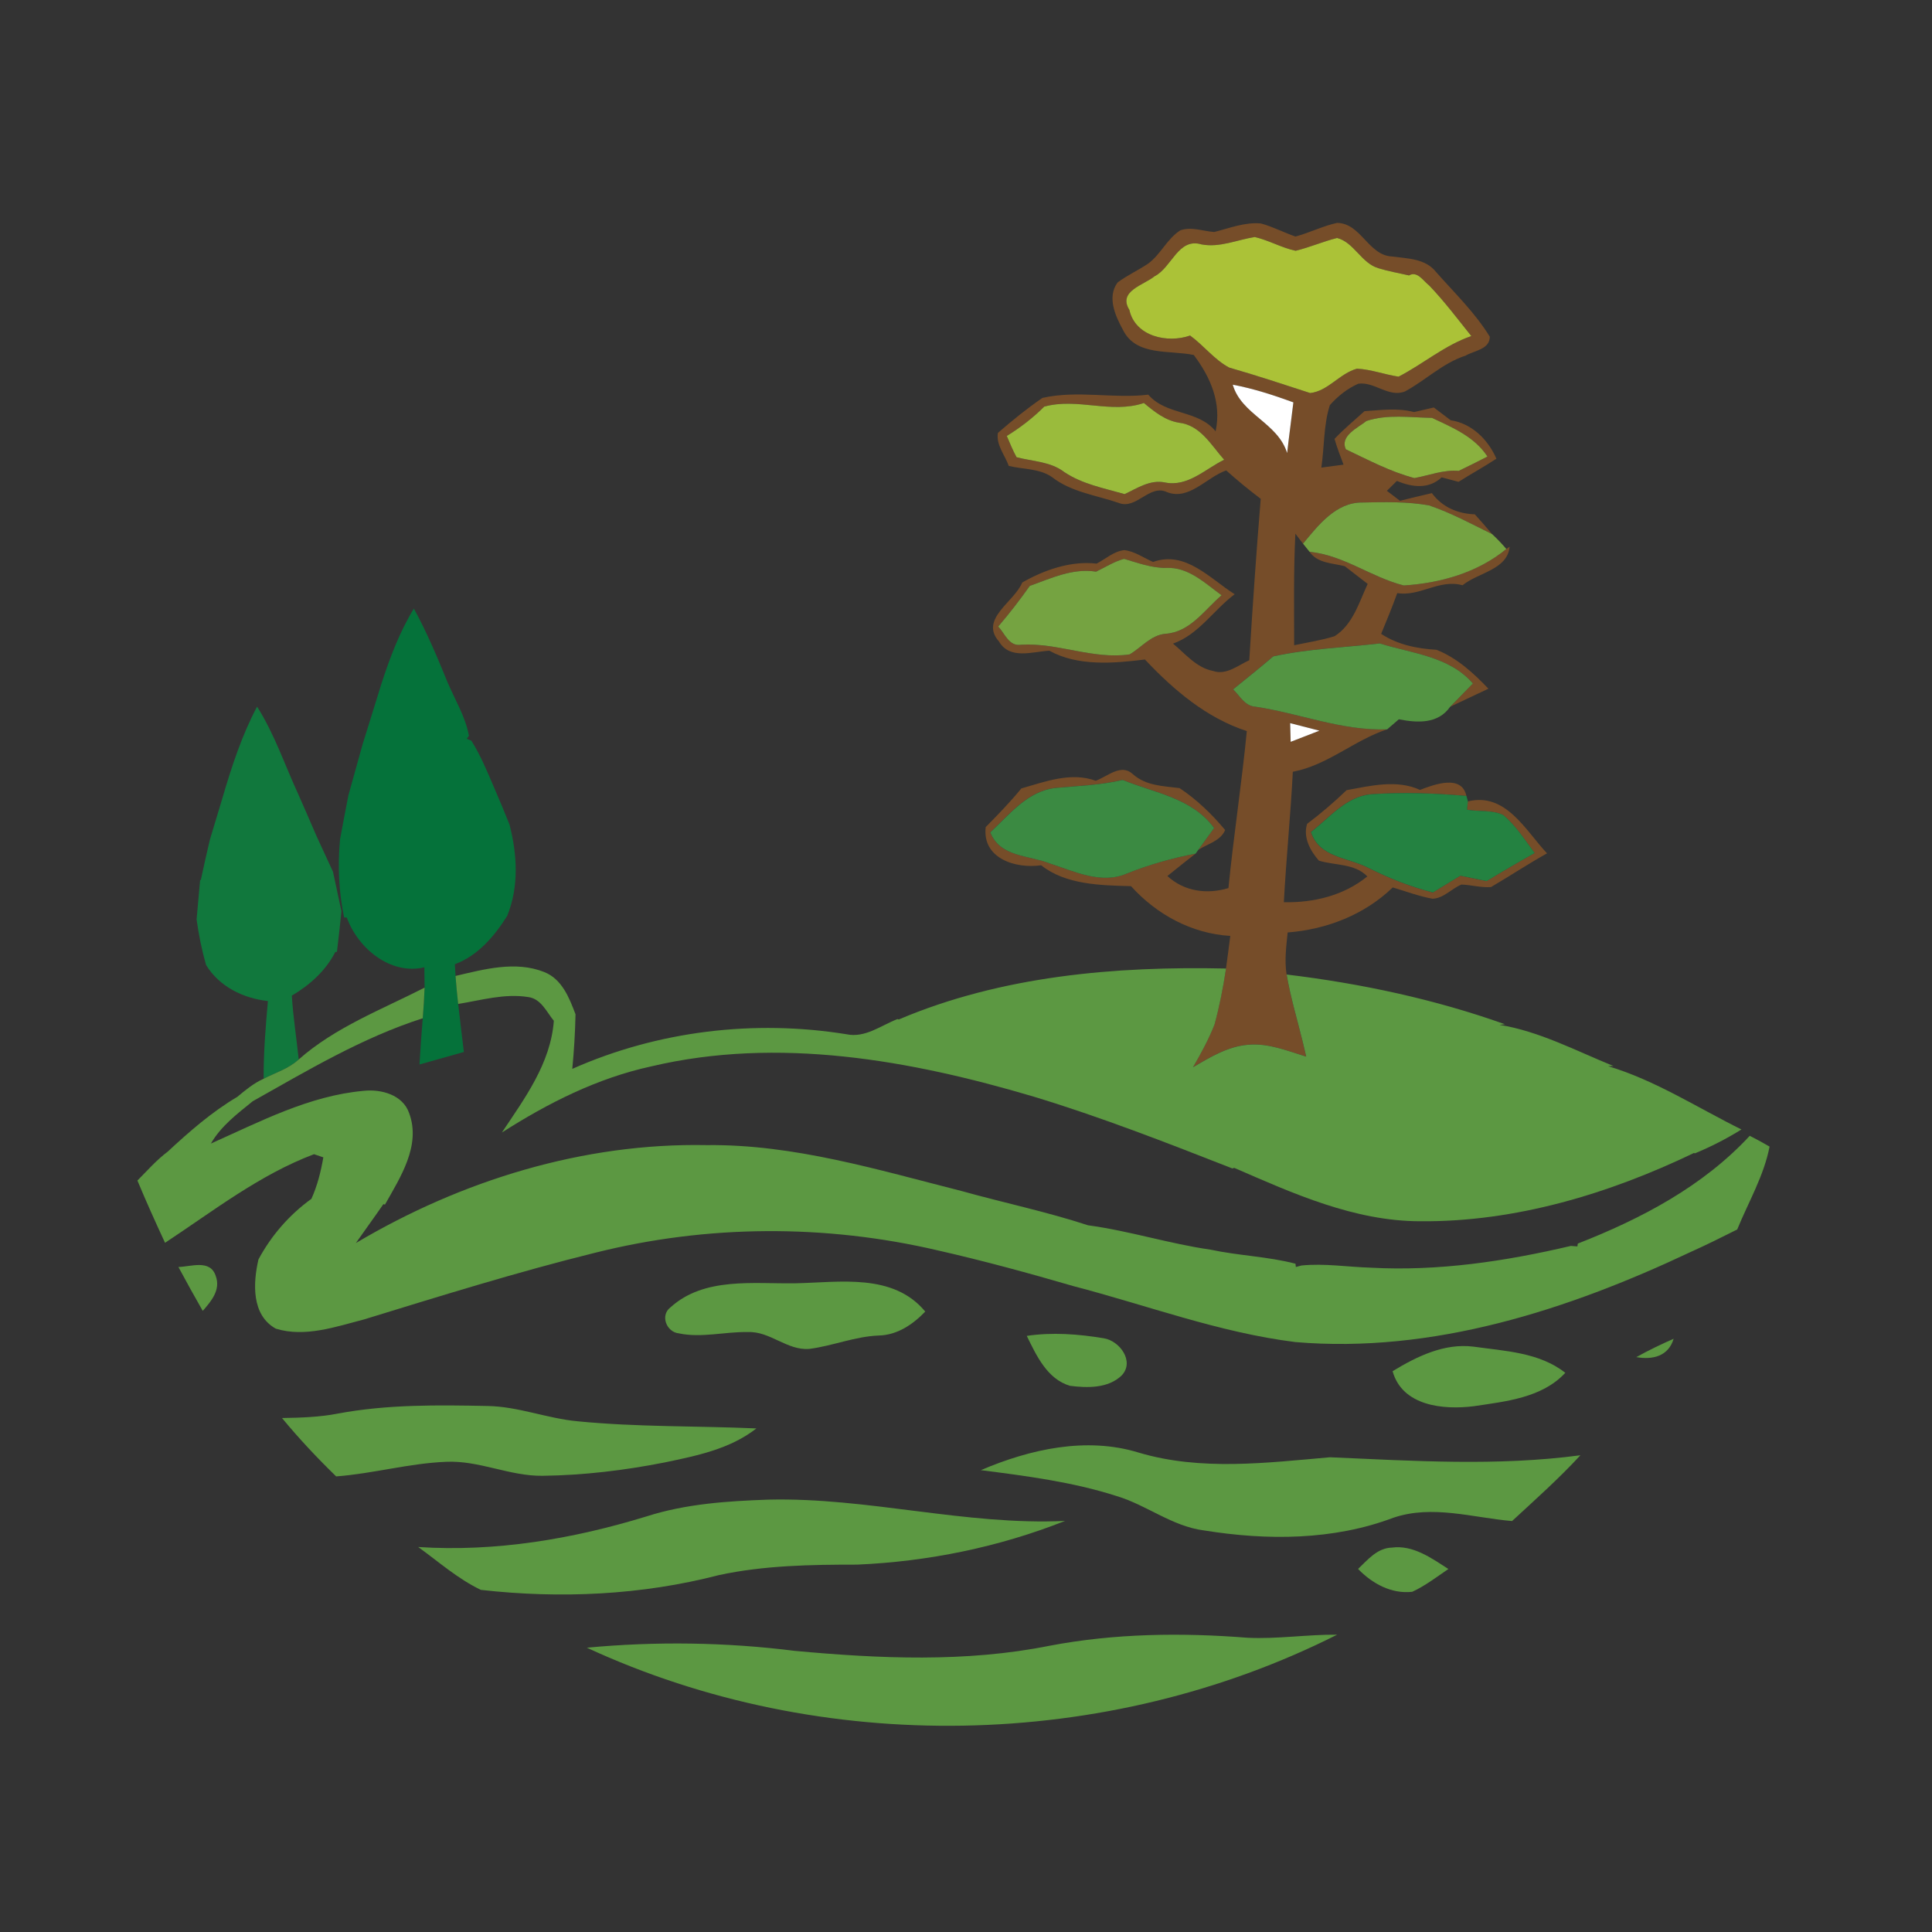 <?xml version="1.0" encoding="utf-8"?>
<!-- Generator: Adobe Illustrator 16.0.0, SVG Export Plug-In . SVG Version: 6.00 Build 0)  -->
<!DOCTYPE svg PUBLIC "-//W3C//DTD SVG 1.1//EN" "http://www.w3.org/Graphics/SVG/1.1/DTD/svg11.dtd">
<svg version="1.1" id="Layer_1" xmlns="http://www.w3.org/2000/svg" xmlns:xlink="http://www.w3.org/1999/xlink" x="0px" y="0px"
	 width="100px" height="100px" viewBox="0 0 100 100" enable-background="new 0 0 100 100" xml:space="preserve">
<rect x="0" y="0" width="100" height="100" fill="#333333" stroke="none"/>
<g>
	<g>
		<g>
			<path fill="#764D29" d="M62.848,12.008c0.792-0.199,1.585-0.518,2.415-0.442c0.619,0.166,1.187,0.471,1.791,0.677
				c0.729-0.196,1.411-0.544,2.15-0.706c1.246,0.012,1.62,1.691,2.857,1.74c0.797,0.108,1.724,0.104,2.269,0.802
				c0.957,1.084,2.021,2.108,2.781,3.349c0.002,0.659-0.813,0.72-1.253,0.979c-1.179,0.383-2.064,1.274-3.133,1.852
				c-0.84,0.339-1.591-0.522-2.423-0.397c-0.564,0.25-1.067,0.65-1.47,1.11c-0.331,1.038-0.28,2.159-0.44,3.231
				c0.287-0.036,0.862-0.115,1.149-0.153c-0.164-0.439-0.338-0.879-0.466-1.333c0.484-0.516,1.031-0.961,1.549-1.434
				c0.855-0.056,1.723-0.181,2.566,0.046c0.255-0.06,0.767-0.181,1.024-0.238c0.289,0.221,0.578,0.44,0.872,0.661
				c1.096,0.164,1.938,1.003,2.367,1.99c-0.637,0.421-1.313,0.786-1.959,1.198c-0.22-0.057-0.654-0.175-0.875-0.232
				c-0.667,0.626-1.532,0.514-2.316,0.184c-0.127,0.129-0.391,0.385-0.518,0.512c0.17,0.128,0.509,0.386,0.678,0.517
				c0.551-0.137,1.1-0.271,1.651-0.397c0.532,0.725,1.337,1.067,2.222,1.097c0.306,0.337,0.606,0.68,0.897,1.027
				c-1.068-0.53-2.129-1.101-3.261-1.487c-1.138-0.207-2.311-0.175-3.465-0.151c-1.361-0.013-2.277,1.18-3.065,2.13
				c-0.1-0.132-0.295-0.391-0.394-0.518c-0.098,1.922-0.063,3.852-0.063,5.775c0.699-0.147,1.411-0.254,2.096-0.469
				c0.943-0.6,1.264-1.749,1.709-2.706c-0.397-0.306-0.791-0.611-1.183-0.915c-0.64-0.164-1.414-0.147-1.827-0.748
				c1.77,0.179,3.194,1.318,4.876,1.743c1.892-0.116,3.82-0.663,5.31-1.887l0.172-0.117c-0.114,1.198-1.637,1.338-2.437,1.995
				c-1.209-0.335-2.198,0.598-3.379,0.405c-0.258,0.71-0.543,1.412-0.834,2.11c0.86,0.565,1.851,0.764,2.864,0.825
				c1.054,0.415,1.915,1.202,2.688,2.014c-0.66,0.315-1.328,0.622-1.985,0.937c0.396-0.401,0.784-0.805,1.178-1.208
				c-1.218-1.413-3.151-1.55-4.82-2.073c-1.838,0.213-3.701,0.274-5.51,0.67c-0.682,0.581-1.381,1.141-2.079,1.705
				c0.341,0.328,0.6,0.854,1.129,0.895c2.299,0.338,4.486,1.262,6.845,1.176c-1.709,0.567-3.082,1.857-4.882,2.198
				c-0.115,2.251-0.343,4.497-0.465,6.752c1.552,0.029,3.103-0.344,4.322-1.336c-0.662-0.681-1.664-0.558-2.507-0.816
				c-0.449-0.511-0.83-1.209-0.61-1.905c0.719-0.54,1.398-1.125,2.046-1.745c1.238-0.223,2.596-0.563,3.797-0.012
				c0.751-0.291,2.166-0.81,2.401,0.313c-1.64-0.145-3.301-0.2-4.946-0.088c-1.287,0.124-2.14,1.217-3.1,1.953
				c0.419,1.324,1.899,1.307,2.954,1.848c1.071,0.539,2.188,0.983,3.356,1.282c0.472-0.291,0.946-0.584,1.421-0.869
				c0.451,0.092,0.906,0.188,1.358,0.28c0.819-0.498,1.65-0.983,2.487-1.453c-0.508-0.679-0.97-1.412-1.621-1.964
				c-0.571-0.278-1.271-0.166-1.879-0.278c0.01-0.106,0.03-0.326,0.045-0.429c1.966-0.482,2.979,1.499,4.099,2.689
				c-0.987,0.551-1.927,1.178-2.901,1.745c-0.517,0.037-1.021-0.11-1.527-0.131c-0.515,0.21-0.918,0.714-1.5,0.735
				c-0.703-0.127-1.377-0.383-2.058-0.585c-1.464,1.416-3.425,2.174-5.44,2.331c-0.07,0.718-0.171,1.449-0.054,2.174
				c0.199,1.169,0.544,2.308,0.826,3.459c0.047,0.197,0.143,0.591,0.188,0.791c-0.977-0.298-1.964-0.71-3.005-0.614
				c-1.049,0.08-1.967,0.645-2.855,1.163c0.413-0.717,0.813-1.444,1.115-2.217c0.259-0.952,0.446-1.919,0.594-2.892
				c0.079-0.56,0.15-1.123,0.222-1.685c-2-0.122-3.806-1.103-5.139-2.576c-1.558-0.04-3.386-0.072-4.648-1.081
				c-1.321,0.191-3.063-0.348-2.872-1.977c0.638-0.645,1.271-1.298,1.845-2c1.229-0.351,2.574-0.865,3.848-0.397
				c0.605-0.215,1.314-0.913,1.92-0.344c0.687,0.608,1.563,0.615,2.421,0.724c0.891,0.593,1.675,1.348,2.359,2.17
				c-0.239,0.574-0.922,0.716-1.398,1.033c0.274-0.377,0.551-0.758,0.825-1.139c-1.14-1.556-3.069-1.812-4.737-2.489
				c-1.134,0.272-2.301,0.306-3.457,0.414c-1.452,0.151-2.396,1.375-3.39,2.3c0.503,1.288,1.993,1.176,3.088,1.612
				c1.265,0.409,2.66,1.097,3.987,0.516c1.145-0.459,2.336-0.794,3.551-1.027c-0.489,0.384-0.976,0.771-1.458,1.161
				c0.868,0.799,2.046,0.961,3.16,0.624c0.268-2.711,0.688-5.412,0.951-8.126c-2.089-0.681-3.79-2.131-5.274-3.706
				c-1.618,0.203-3.478,0.359-4.948-0.455c-0.873,0.048-2.043,0.479-2.603-0.473c-1.031-1.166,0.791-2.045,1.2-3.056
				c1.123-0.644,2.514-1.137,3.849-0.978c0.474-0.243,0.89-0.643,1.439-0.699c0.54,0.066,0.995,0.397,1.484,0.613
				c1.673-0.604,2.939,0.856,4.225,1.67c-1.094,0.817-1.871,2.093-3.192,2.555c0.641,0.532,1.215,1.252,2.075,1.417
				c0.687,0.232,1.283-0.291,1.872-0.556c0.173-2.787,0.363-5.576,0.593-8.355c-0.619-0.468-1.213-0.954-1.787-1.469
				c-1.018,0.353-1.914,1.567-3.059,1.125c-0.911-0.438-1.592,0.927-2.507,0.556c-1.163-0.399-2.46-0.56-3.451-1.336
				c-0.65-0.452-1.493-0.397-2.237-0.578c-0.199-0.562-0.665-1.088-0.563-1.708c0.738-0.641,1.503-1.262,2.303-1.812
				c1.821-0.412,3.691,0.052,5.481-0.169c0.938,1.092,2.577,0.77,3.485,1.898c0.315-1.48-0.263-2.794-1.13-3.951
				c-1.246-0.263-2.987,0.074-3.661-1.292c-0.397-0.722-0.842-1.705-0.283-2.461c0.498-0.374,1.073-0.631,1.592-0.983
				c0.643-0.478,0.972-1.281,1.653-1.715C61.665,11.717,62.266,11.969,62.848,12.008z M59.763,14.3
				c-0.566,0.462-1.909,0.766-1.305,1.738c0.302,1.379,1.975,1.742,3.144,1.329c0.705,0.512,1.256,1.254,2.025,1.659
				c1.406,0.403,2.795,0.863,4.188,1.317c0.92-0.095,1.532-1.02,2.425-1.261c0.732,0.036,1.428,0.306,2.152,0.413
				c1.275-0.657,2.388-1.629,3.765-2.101c-0.711-0.886-1.394-1.795-2.176-2.612c-0.299-0.225-0.622-0.781-1.048-0.526
				c-0.532-0.121-1.066-0.212-1.581-0.372c-0.888-0.256-1.267-1.344-2.144-1.566c-0.725,0.181-1.418,0.486-2.146,0.662
				c-0.731-0.156-1.387-0.543-2.113-0.712c-0.92,0.144-1.812,0.56-2.757,0.383C60.983,12.284,60.658,13.844,59.763,14.3z
				 M63.807,19.911c0.451,1.557,2.328,1.964,2.814,3.54c0.099-0.876,0.219-1.749,0.323-2.625
				C65.92,20.452,64.882,20.115,63.807,19.911z M54.049,21.047c-0.582,0.583-1.237,1.086-1.938,1.521
				c0.161,0.37,0.31,0.746,0.505,1.099c0.834,0.221,1.754,0.217,2.469,0.768c0.935,0.626,2.058,0.836,3.126,1.142
				c0.659-0.31,1.325-0.762,2.088-0.602c1.178,0.243,2.086-0.701,3.063-1.176c-0.669-0.751-1.229-1.795-2.341-1.918
				c-0.711-0.114-1.274-0.57-1.813-1.02C57.515,21.434,55.773,20.572,54.049,21.047z M70.726,21.791
				c-0.449,0.361-1.388,0.77-1.063,1.467c1.155,0.547,2.306,1.162,3.546,1.488c0.765-0.138,1.501-0.44,2.292-0.372
				c0.502-0.237,0.995-0.49,1.489-0.742c-0.669-1.028-1.806-1.504-2.873-2.002C72.993,21.614,71.814,21.426,70.726,21.791z
				 M56.734,29.589c-1.206-0.193-2.327,0.342-3.432,0.738c-0.512,0.724-1.055,1.426-1.633,2.103c0.341,0.36,0.56,1.045,1.18,0.942
				c1.902-0.114,3.721,0.775,5.622,0.5c0.613-0.363,1.094-0.993,1.841-1.066c1.285-0.079,2.021-1.228,2.917-1.995
				c-0.865-0.626-1.726-1.478-2.876-1.414c-0.759,0.003-1.462-0.261-2.173-0.47C57.664,29.066,57.209,29.361,56.734,29.589z
				 M66.778,37.43c0.008,0.241,0.019,0.725,0.025,0.966c0.497-0.19,0.993-0.381,1.488-0.577
				C67.787,37.689,67.283,37.56,66.778,37.43z"/>
		</g>
	</g>
	<path fill="#ABC237" d="M73.98,14.782c-0.299-0.225-0.622-0.781-1.048-0.526c-0.532-0.121-1.066-0.212-1.581-0.372
		c-0.888-0.256-1.267-1.344-2.144-1.566c-0.725,0.181-1.418,0.486-2.146,0.662c-0.731-0.156-1.387-0.543-2.113-0.712
		c-0.92,0.144-1.812,0.56-2.757,0.383c-1.209-0.366-1.534,1.193-2.43,1.649c-0.566,0.462-1.909,0.766-1.305,1.738
		c0.302,1.379,1.975,1.742,3.144,1.329c0.705,0.512,1.256,1.254,2.025,1.659c1.406,0.403,2.795,0.863,4.188,1.317
		c0.92-0.095,1.532-1.02,2.425-1.261c0.732,0.036,1.428,0.306,2.152,0.413c1.275-0.657,2.388-1.629,3.765-2.101
		C75.445,16.509,74.763,15.6,73.98,14.782z"/>
	<g>
		<path fill="#FFFFFF" d="M63.807,19.911c1.075,0.204,2.113,0.541,3.138,0.915c-0.104,0.876-0.225,1.749-0.323,2.625
			C66.135,21.875,64.258,21.468,63.807,19.911z"/>
		<path fill="#FFFFFF" d="M66.778,37.43c0.505,0.13,1.009,0.259,1.514,0.39c-0.495,0.195-0.991,0.387-1.488,0.577
			C66.797,38.155,66.786,37.67,66.778,37.43z"/>
	</g>
	<g>
		<path fill="#9ABB3C" d="M54.049,21.047c1.725-0.475,3.466,0.387,5.159-0.188c0.538,0.449,1.102,0.905,1.813,1.02
			c1.111,0.124,1.672,1.167,2.341,1.918c-0.977,0.475-1.885,1.419-3.063,1.176c-0.763-0.16-1.429,0.292-2.088,0.602
			c-1.068-0.306-2.191-0.515-3.126-1.142c-0.715-0.55-1.635-0.546-2.469-0.768c-0.195-0.354-0.344-0.729-0.505-1.099
			C52.812,22.133,53.467,21.63,54.049,21.047z"/>
	</g>
	<g>
		<path fill="#8AB13F" d="M70.726,21.791c1.089-0.364,2.268-0.177,3.391-0.162c1.067,0.499,2.204,0.974,2.873,2.002
			c-0.494,0.252-0.987,0.505-1.489,0.742c-0.791-0.068-1.527,0.234-2.292,0.372c-1.24-0.326-2.391-0.94-3.546-1.488
			C69.338,22.561,70.276,22.151,70.726,21.791z"/>
	</g>
	<g>
		<path fill="#74A341" d="M67.444,28.14c0.788-0.95,1.704-2.143,3.065-2.13c1.154-0.024,2.327-0.055,3.465,0.151
			c1.132,0.386,2.192,0.957,3.261,1.487c0.257,0.239,0.504,0.495,0.733,0.768c-1.489,1.224-3.418,1.771-5.31,1.887
			c-1.682-0.425-3.106-1.564-4.876-1.743C67.697,28.457,67.529,28.245,67.444,28.14z"/>
	</g>
	<g>
		<path fill="#75A341" d="M56.734,29.589c0.475-0.228,0.93-0.523,1.446-0.663c0.711,0.208,1.414,0.473,2.173,0.47
			c1.15-0.064,2.011,0.788,2.876,1.414c-0.896,0.768-1.632,1.916-2.917,1.995c-0.747,0.074-1.228,0.704-1.841,1.066
			c-1.901,0.276-3.72-0.613-5.622-0.5c-0.62,0.103-0.839-0.582-1.18-0.942c0.578-0.676,1.121-1.379,1.633-2.103
			C54.407,29.931,55.528,29.396,56.734,29.589z"/>
	</g>
	<g>
		<path fill="#539442" d="M65.906,33.974c1.809-0.396,3.672-0.457,5.51-0.67c1.669,0.523,3.603,0.661,4.82,2.073
			c-0.394,0.403-0.781,0.806-1.178,1.208c-0.625,0.896-1.697,0.834-2.654,0.646c-0.149,0.131-0.454,0.39-0.604,0.52
			c-2.358,0.086-4.546-0.838-6.845-1.176c-0.529-0.041-0.788-0.567-1.129-0.895C64.525,35.115,65.225,34.555,65.906,33.974z"/>
	</g>
	<path fill="#3B8A42" d="M54.648,40.783c1.156-0.108,2.323-0.142,3.457-0.414c1.668,0.678,3.598,0.933,4.737,2.489
		c-0.274,0.381-0.551,0.762-0.825,1.139l-0.133,0.187c-1.215,0.233-2.406,0.568-3.551,1.027c-1.327,0.581-2.723-0.107-3.987-0.516
		c-1.095-0.436-2.585-0.324-3.088-1.612C52.252,42.159,53.196,40.934,54.648,40.783z"/>
	<g>
		<path fill="#248241" d="M70.957,41.111c1.646-0.112,3.307-0.057,4.946,0.088l0.076,0.282c-0.015,0.103-0.035,0.322-0.045,0.429
			c0.608,0.112,1.308,0,1.879,0.278c0.651,0.552,1.113,1.285,1.621,1.964c-0.837,0.47-1.668,0.955-2.487,1.453
			c-0.452-0.092-0.907-0.188-1.358-0.28c-0.475,0.285-0.949,0.578-1.421,0.869c-1.169-0.299-2.285-0.743-3.356-1.282
			c-1.055-0.542-2.535-0.524-2.954-1.848C68.817,42.328,69.67,41.235,70.957,41.111z"/>
	</g>
	<path fill="#11783D" d="M17.235,45.121c-0.283-0.613-0.567-1.222-0.847-1.835c-0.308-0.721-0.625-1.436-0.94-2.156
		c-0.702-1.522-1.238-3.131-2.142-4.556c-0.798,1.507-1.324,3.133-1.801,4.76c-0.214,0.707-0.423,1.41-0.639,2.119
		c-0.163,0.695-0.324,1.397-0.471,2.096h-0.037c-0.063,0.678-0.121,1.355-0.182,2.038c0.108,0.797,0.27,1.585,0.49,2.362
		c0.696,1.126,1.916,1.719,3.201,1.866c-0.118,1.338-0.23,2.674-0.22,4.02c0.613-0.314,1.302-0.522,1.815-0.998
		c-0.114-1.1-0.29-2.196-0.357-3.303c0.933-0.551,1.752-1.286,2.252-2.262l0.082-0.003c0.085-0.702,0.165-1.401,0.234-2.104
		C17.527,46.481,17.384,45.804,17.235,45.121z"/>
	<path fill="#05723A" d="M26.372,42.678c-0.261-0.659-0.538-1.314-0.819-1.964c-0.347-0.812-0.684-1.627-1.155-2.376l-0.241-0.098
		l0.115-0.155c-0.176-0.985-0.721-1.857-1.109-2.776c-0.528-1.292-1.067-2.583-1.742-3.809c-0.744,1.221-1.249,2.563-1.688,3.921
		c-0.318,1.037-0.646,2.071-0.966,3.109c-0.245,0.886-0.493,1.764-0.737,2.649c-0.145,0.751-0.29,1.506-0.429,2.261
		c-0.128,1.357-0.067,2.721,0.212,4.052l0.136-0.004c0.573,1.589,2.254,2.994,4.015,2.581c0.003,0.263,0.009,0.788,0.014,1.05
		c-0.021,0.529-0.053,1.059-0.096,1.586c-0.065,0.794-0.125,1.593-0.169,2.392c0.766-0.217,1.535-0.432,2.297-0.647
		c-0.098-0.829-0.202-1.657-0.294-2.486c-0.051-0.486-0.102-0.966-0.137-1.45l-0.036-0.605c1.198-0.447,2.047-1.451,2.709-2.502
		C26.868,45.888,26.773,44.237,26.372,42.678z"/>
	<g>
		<path fill="#5C9842" d="M27.341,51.608c0.667,0.087,0.947,0.768,1.326,1.228c-0.166,2.208-1.507,4.01-2.691,5.785
			c2.382-1.525,4.947-2.821,7.731-3.425c6.576-1.554,13.418-0.326,19.787,1.563c3.496,1.06,6.896,2.389,10.291,3.719l0.1-0.029
			c3.056,1.329,6.219,2.759,9.621,2.763c4.922,0.044,9.765-1.416,14.173-3.534l0.051,0.019c0.835-0.346,1.641-0.759,2.407-1.236
			c-2.28-1.127-4.459-2.547-6.904-3.277l0.28-0.007c-1.93-0.783-3.829-1.795-5.895-2.131l0.278-0.031
			c-3.647-1.3-7.46-2.111-11.299-2.574c0.199,1.169,0.544,2.308,0.826,3.459c0.047,0.197,0.143,0.591,0.188,0.791
			c-0.977-0.298-1.964-0.71-3.005-0.614c-1.049,0.08-1.967,0.645-2.855,1.163c0.413-0.717,0.813-1.444,1.115-2.217
			c0.259-0.952,0.446-1.919,0.594-2.892c-5.727-0.127-11.62,0.379-16.942,2.638l-0.064-0.023c-0.851,0.332-1.681,0.993-2.644,0.786
			c-4.777-0.771-9.767-0.171-14.188,1.793c0.091-0.94,0.148-1.885,0.167-2.826c-0.324-0.856-0.7-1.823-1.622-2.187
			c-1.483-0.589-3.104-0.144-4.589,0.203c0.036,0.484,0.086,0.964,0.137,1.45C24.91,51.771,26.125,51.411,27.341,51.608z"/>
		<path fill="#5C9842" d="M90.566,58.789c-2.419,2.616-5.624,4.297-8.898,5.578l-0.024,0.147l-0.336-0.026
			c-3.388,0.798-6.867,1.318-10.357,1.127c-1.201-0.036-2.394-0.233-3.59-0.113l-0.287,0.077l-0.02-0.17
			c-1.438-0.375-2.94-0.414-4.396-0.727c-2.136-0.305-4.212-0.976-6.34-1.261c-2.15-0.704-4.368-1.166-6.546-1.774
			c-4.33-1.096-8.691-2.429-13.198-2.376C30.192,59.147,23.879,61.1,18.42,64.34c0.471-0.675,0.958-1.335,1.423-2.013l0.083,0.022
			c0.792-1.407,1.87-3.051,1.256-4.72c-0.325-0.966-1.453-1.266-2.365-1.167c-2.815,0.252-5.362,1.596-7.902,2.729
			c0.524-0.907,1.365-1.541,2.166-2.191c2.828-1.589,5.676-3.295,8.801-4.295c0.043-0.527,0.075-1.057,0.096-1.586
			c-2.221,1.134-4.632,2.052-6.516,3.718c-0.513,0.476-1.202,0.684-1.815,0.998c-0.511,0.227-0.941,0.587-1.366,0.939
			c-1.319,0.78-2.483,1.798-3.601,2.836c-0.576,0.429-1.059,0.983-1.567,1.494c0.451,1.084,0.935,2.157,1.43,3.223
			c2.497-1.645,4.892-3.524,7.711-4.586c0.121,0.041,0.362,0.122,0.482,0.164c-0.127,0.735-0.308,1.462-0.617,2.146
			c-1.143,0.826-2.076,1.896-2.742,3.139c-0.28,1.219-0.369,2.88,0.902,3.582c1.509,0.461,3.092-0.097,4.564-0.479
			c3.962-1.216,7.917-2.451,11.941-3.446c5.818-1.465,11.937-1.492,17.777-0.123c2.356,0.535,4.686,1.172,7.002,1.846
			c3.819,0.994,7.559,2.408,11.487,2.895c7.103,0.604,14.094-1.66,20.438-4.654c0.822-0.369,1.625-0.768,2.43-1.173
			c0.578-1.417,1.383-2.778,1.675-4.291C91.255,59.15,90.911,58.963,90.566,58.789z"/>
	</g>
	<g>
		<path fill="#5C9842" d="M84.694,70.244c0.854,0.152,1.666-0.05,1.933-0.95C85.966,69.584,85.319,69.898,84.694,70.244z"/>
		<path fill="#5C9842" d="M9.235,65.58c0.41,0.763,0.829,1.518,1.259,2.271c0.439-0.499,0.937-1.086,0.674-1.802
			C10.891,65.169,9.89,65.563,9.235,65.58z"/>
		<path fill="#5C9842" d="M35.138,69.015c1.181,0.248,2.379-0.093,3.568-0.067c1.148-0.056,2.034,0.967,3.188,0.871
			c1.214-0.158,2.359-0.645,3.593-0.693c0.957-0.023,1.76-0.571,2.404-1.239c-1.662-2.007-4.429-1.51-6.722-1.464
			c-2.17,0.037-4.716-0.341-6.468,1.248C34.156,68.087,34.499,68.95,35.138,69.015z"/>
		<path fill="#5C9842" d="M55.379,71.729c0.9,0.115,1.978,0.141,2.679-0.537c0.684-0.72-0.101-1.791-0.926-1.923
			c-1.314-0.22-2.669-0.321-3.987-0.124C53.646,70.165,54.201,71.378,55.379,71.729z"/>
		<path fill="#5C9842" d="M76.277,72.786c1.653-0.249,3.538-0.428,4.742-1.729c-1.343-1.06-3.122-1.125-4.746-1.354
			c-1.514-0.192-2.941,0.508-4.193,1.27C72.585,72.78,74.709,72.982,76.277,72.786z"/>
		<path fill="#5C9842" d="M28.082,76.387c2.125-0.027,4.243-0.281,6.324-0.692c1.656-0.346,3.381-0.693,4.745-1.76
			c-3.085-0.136-6.182-0.066-9.258-0.37c-1.57-0.145-3.061-0.762-4.646-0.791c-2.591-0.053-5.209-0.086-7.768,0.394
			c-0.951,0.185-1.918,0.212-2.882,0.229c0.876,1.062,1.815,2.061,2.802,3.021c1.911-0.143,3.771-0.678,5.686-0.755
			C24.795,75.581,26.376,76.409,28.082,76.387z"/>
		<path fill="#5C9842" d="M68.841,75.428c-3.284,0.286-6.679,0.718-9.901-0.241c-2.713-0.835-5.629-0.178-8.172,0.908
			c2.366,0.302,4.754,0.61,7.034,1.342c1.56,0.471,2.88,1.573,4.528,1.779c3.25,0.523,6.687,0.517,9.799-0.661
			c2.017-0.68,4.1,0,6.135,0.174c1.198-1.108,2.427-2.198,3.537-3.405C77.498,75.899,73.157,75.615,68.841,75.428z"/>
		<path fill="#5C9842" d="M44.359,80.985c3.678-0.158,7.346-0.907,10.768-2.263c-5.156,0.245-10.215-1.228-15.369-1.101
			c-2.117,0.075-4.259,0.216-6.288,0.866c-3.821,1.173-7.821,1.848-11.824,1.586c1.059,0.764,2.056,1.653,3.245,2.219
			c4.113,0.464,8.311,0.275,12.328-0.767C39.564,81.022,41.971,80.985,44.359,80.985z"/>
		<path fill="#5C9842" d="M72.036,80.104c-0.751,0.023-1.246,0.632-1.742,1.104c0.725,0.754,1.728,1.306,2.803,1.183
			c0.673-0.31,1.259-0.765,1.871-1.179C74.089,80.646,73.141,79.956,72.036,80.104z"/>
		<path fill="#5C9842" d="M64.573,84.77c-3.417-0.27-6.878-0.228-10.252,0.415c-4.335,0.869-8.803,0.667-13.18,0.264
			c-3.567-0.449-7.186-0.501-10.765-0.164c12.162,5.628,26.867,5.356,38.835-0.674C67.662,84.596,66.122,84.845,64.573,84.77z"/>
	</g>
</g>
</svg>
